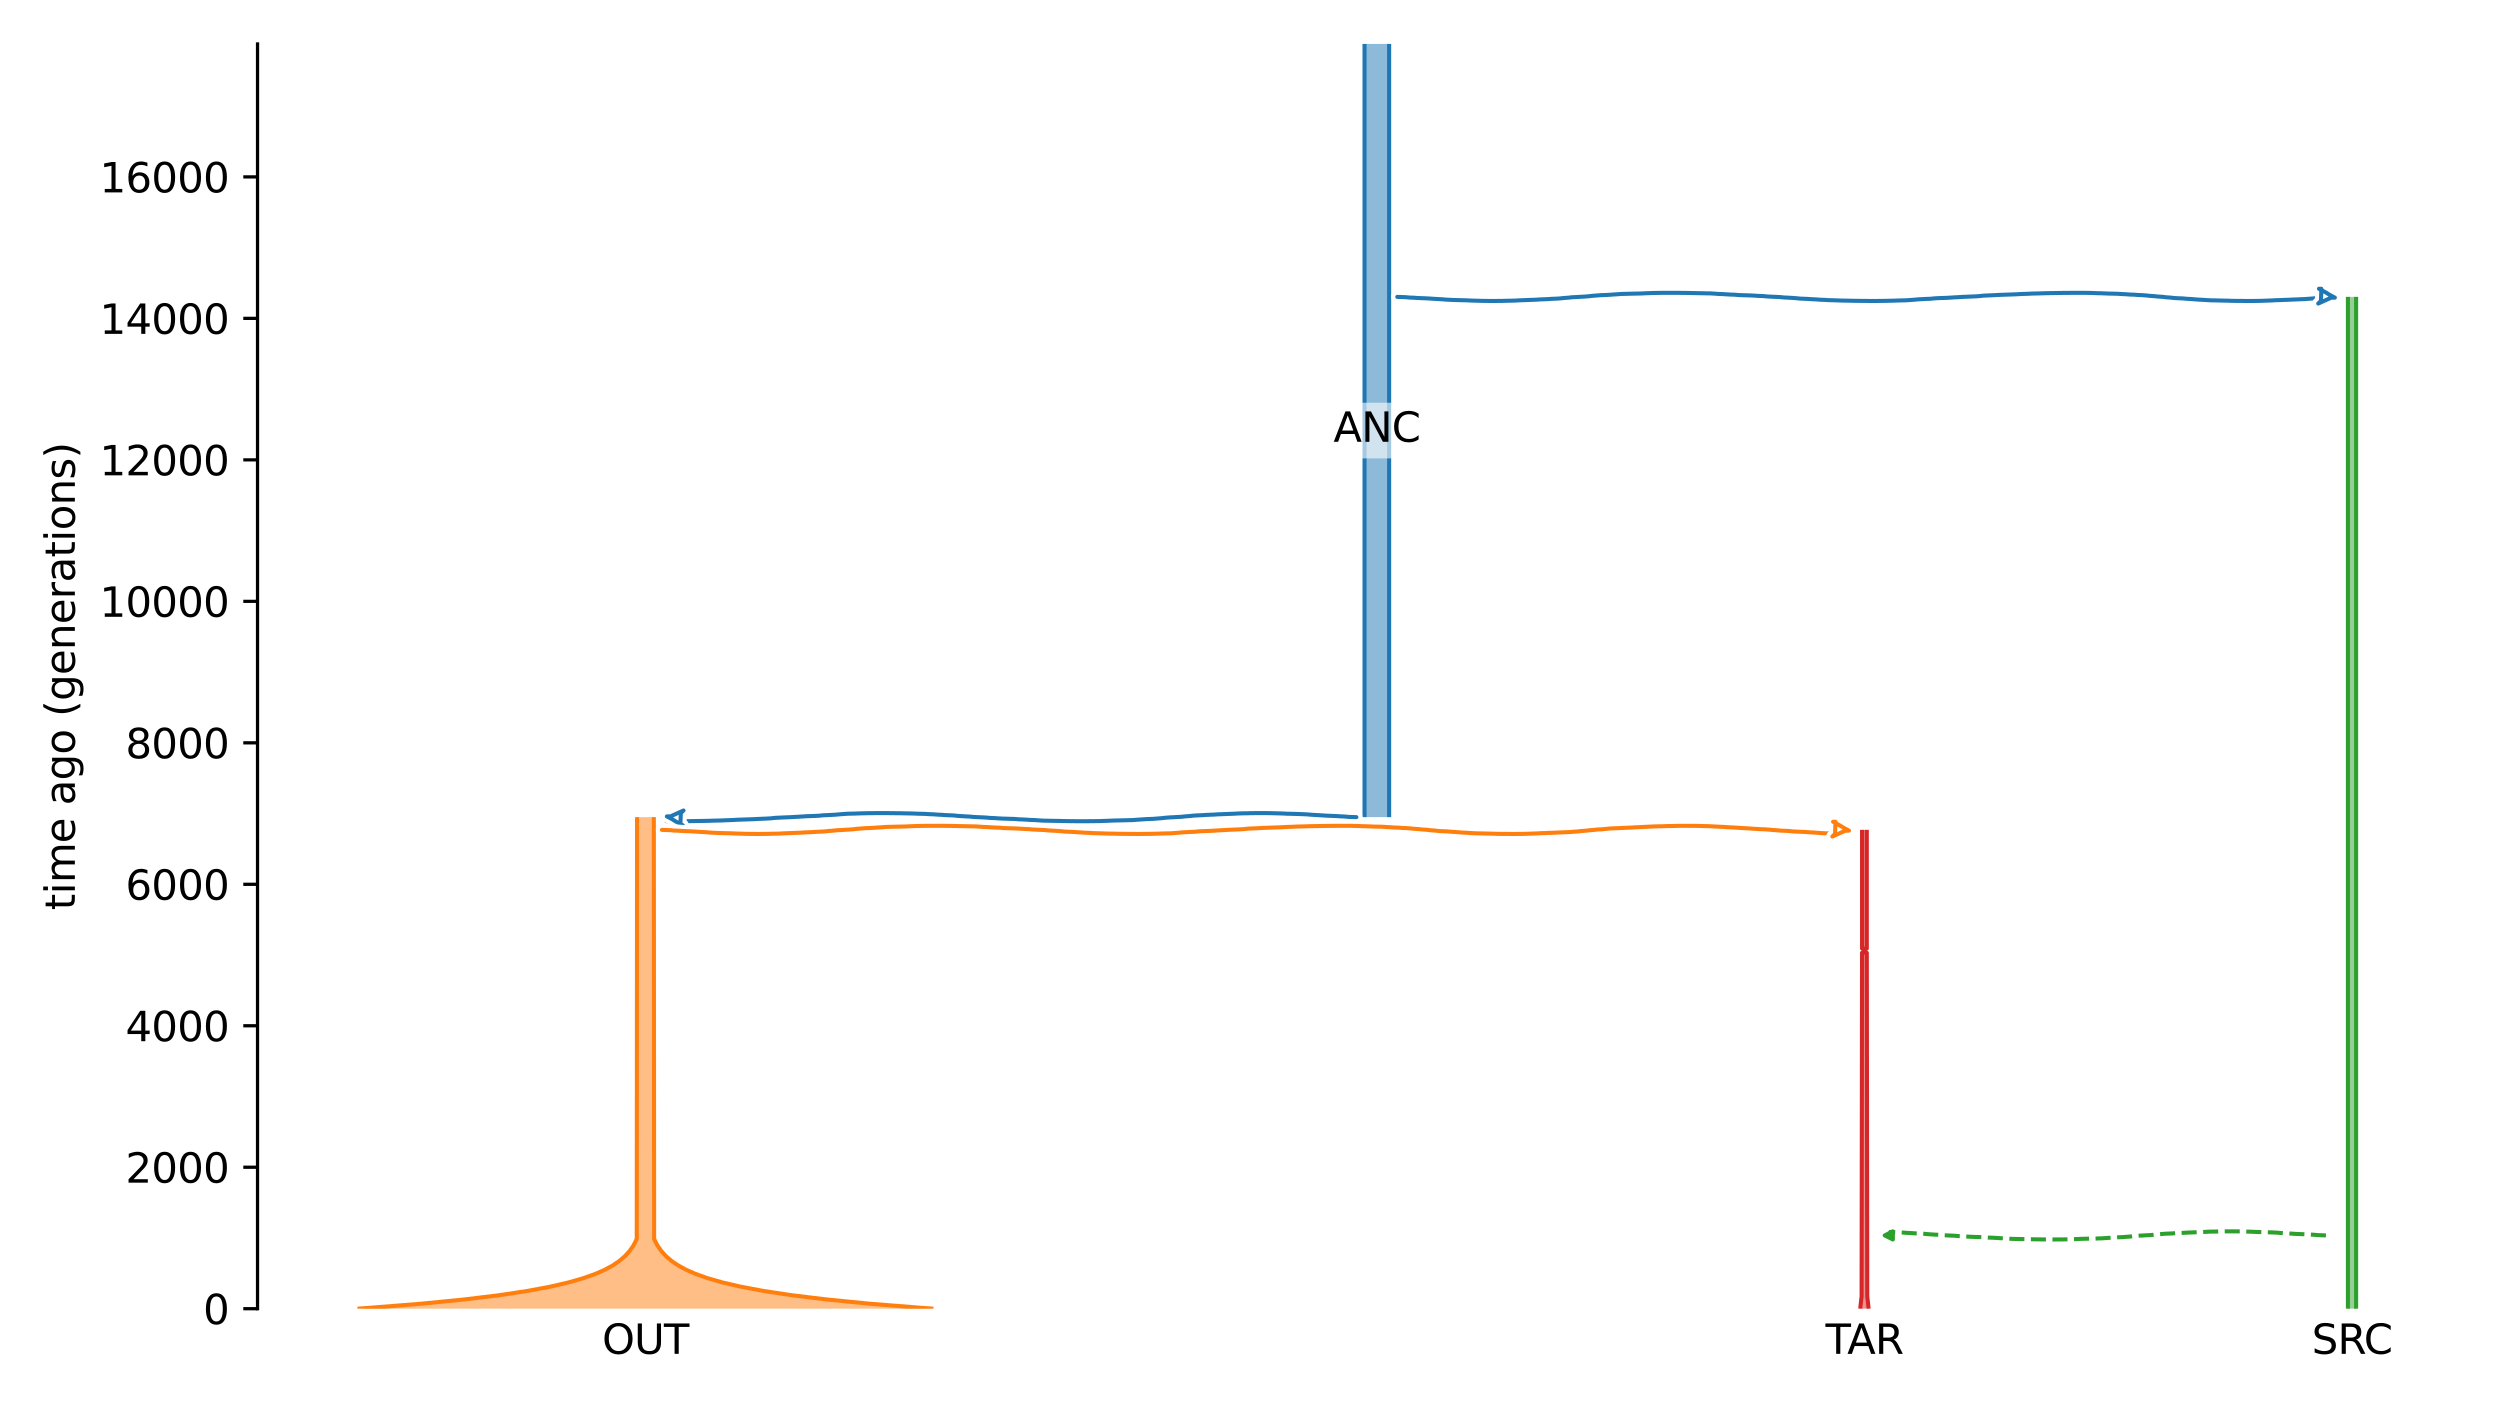 <?xml version="1.0" encoding="utf-8" standalone="no"?>
<!DOCTYPE svg PUBLIC "-//W3C//DTD SVG 1.1//EN"
  "http://www.w3.org/Graphics/SVG/1.1/DTD/svg11.dtd">
<svg xmlns:xlink="http://www.w3.org/1999/xlink" width="614.4pt" height="345.6pt" viewBox="0 0 614.4 345.6" xmlns="http://www.w3.org/2000/svg" version="1.1">
 <defs>
  <style type="text/css">*{stroke-linejoin: round; stroke-linecap: butt}</style>
 </defs>
 <g id="figure_1">
  <g id="patch_1">
   <path d="M 0 345.6 
L 614.4 345.6 
L 614.4 0 
L 0 0 
z
" style="fill: #ffffff"/>
  </g>
  <g id="axes_1">
   <g id="patch_2">
    <path d="M 63.291 321.622 
L 603.6 321.622 
L 603.6 10.8 
L 63.291 10.8 
z
" style="fill: #ffffff"/>
   </g>
   <path d="M 571.619 303.612 
L 570.619 303.581 
L 569.619 303.544 
L 568.619 303.446 
L 567.619 303.414 
L 566.619 303.34 
L 565.619 303.301 
L 564.619 303.266 
L 563.619 303.208 
L 562.619 303.138 
L 561.619 303.086 
L 560.619 303.027 
L 559.619 302.939 
L 558.619 302.892 
L 557.619 302.85 
L 556.619 302.82 
L 555.619 302.794 
L 554.619 302.772 
L 553.619 302.718 
L 552.619 302.69 
L 551.619 302.66 
L 550.619 302.635 
L 549.619 302.624 
L 548.619 302.614 
L 547.619 302.614 
L 546.619 302.623 
L 545.619 302.635 
L 544.619 302.666 
L 543.619 302.677 
L 542.619 302.707 
L 541.619 302.767 
L 540.619 302.804 
L 539.619 302.843 
L 538.619 302.886 
L 537.619 302.919 
L 536.619 302.986 
L 535.619 303.025 
L 534.619 303.068 
L 533.619 303.138 
L 532.619 303.175 
L 531.619 303.233 
L 530.619 303.344 
L 529.619 303.415 
L 528.619 303.528 
L 527.619 303.574 
L 526.619 303.635 
L 525.619 303.683 
L 524.619 303.764 
L 523.619 303.883 
L 522.619 303.953 
L 521.619 304.036 
L 520.619 304.069 
L 519.619 304.121 
L 518.619 304.189 
L 517.619 304.255 
L 516.619 304.332 
L 515.619 304.359 
L 514.619 304.386 
L 513.619 304.408 
L 512.619 304.428 
L 511.619 304.454 
L 510.619 304.504 
L 509.619 304.539 
L 508.619 304.575 
L 507.619 304.59 
L 506.619 304.606 
L 505.619 304.61 
L 504.619 304.612 
L 503.619 304.612 
L 502.619 304.61 
L 501.619 304.596 
L 500.619 304.588 
L 499.619 304.566 
L 498.619 304.543 
L 497.619 304.526 
L 496.619 304.508 
L 495.619 304.487 
L 494.619 304.471 
L 493.619 304.408 
L 492.619 304.333 
L 491.619 304.3 
L 490.619 304.232 
L 489.619 304.178 
L 488.619 304.145 
L 487.619 304.055 
L 486.619 304.026 
L 485.619 303.995 
L 484.619 303.964 
L 483.619 303.909 
L 482.619 303.844 
L 481.619 303.806 
L 480.619 303.71 
L 479.619 303.661 
L 478.619 303.617 
L 477.619 303.577 
L 476.619 303.468 
L 475.619 303.427 
L 474.619 303.364 
L 473.619 303.294 
L 472.619 303.19 
L 471.619 303.153 
L 470.619 303.107 
L 469.619 303.039 
L 468.619 302.99 
L 467.619 302.912 
L 466.619 302.882 
L 465.619 302.812 
L 464.188 302.788 
" clip-path="url(#pf34a4639fb)" style="fill: none; stroke-dasharray: 3.7,1.6; stroke-dashoffset: 0; stroke: #2ca02c"/>
   <g id="patch_3">
    <path d="M 335.345 10.8 
L 335.345 200.822 
M 341.395 10.8 
L 341.395 200.822 
" clip-path="url(#pf34a4639fb)" style="fill: none; stroke: #ffffff; stroke-width: 3; stroke-linejoin: miter"/>
    <path d="M 335.345 10.8 
L 335.345 200.822 
M 341.395 10.8 
L 341.395 200.822 
" clip-path="url(#pf34a4639fb)" style="fill: none; stroke: #1f77b4; stroke-linejoin: miter"/>
    <g id="PolyCollection_1">
     <path d="M 341.395 10.8 
L 335.345 10.8 
L 335.345 200.822 
L 341.395 200.822 
L 341.395 200.822 
L 341.395 10.8 
z
" clip-path="url(#pf34a4639fb)" style="fill: #1f77b4; fill-opacity: 0.5"/>
    </g>
    <g id="patch_4">
     <path d="M 156.563 200.822 
L 156.488 304.517 
L 155.679 306.088 
L 154.704 307.484 
L 153.591 308.706 
L 152.161 309.928 
L 150.616 310.975 
L 148.702 312.022 
L 146.33 313.069 
L 143.391 314.117 
L 139.75 315.164 
L 135.239 316.211 
L 129.649 317.258 
L 122.723 318.306 
L 114.141 319.353 
L 103.508 320.4 
L 90.334 321.447 
L 87.85 321.622 
M 160.685 200.822 
L 160.76 304.517 
L 161.569 306.088 
L 162.544 307.484 
L 163.657 308.706 
L 165.087 309.928 
L 166.632 310.975 
L 168.546 312.022 
L 170.918 313.069 
L 173.857 314.117 
L 177.498 315.164 
L 182.009 316.211 
L 187.599 317.258 
L 194.525 318.306 
L 203.107 319.353 
L 213.74 320.4 
L 226.914 321.447 
L 229.398 321.622 
L 229.398 321.622 
" clip-path="url(#pf34a4639fb)" style="fill: none; stroke: #ffffff; stroke-width: 3; stroke-linejoin: miter"/>
     <path d="M 156.563 200.822 
L 156.488 304.517 
L 155.679 306.088 
L 154.704 307.484 
L 153.591 308.706 
L 152.161 309.928 
L 150.616 310.975 
L 148.702 312.022 
L 146.33 313.069 
L 143.391 314.117 
L 139.75 315.164 
L 135.239 316.211 
L 129.649 317.258 
L 122.723 318.306 
L 114.141 319.353 
L 103.508 320.4 
L 90.334 321.447 
L 87.85 321.622 
M 160.685 200.822 
L 160.76 304.517 
L 161.569 306.088 
L 162.544 307.484 
L 163.657 308.706 
L 165.087 309.928 
L 166.632 310.975 
L 168.546 312.022 
L 170.918 313.069 
L 173.857 314.117 
L 177.498 315.164 
L 182.009 316.211 
L 187.599 317.258 
L 194.525 318.306 
L 203.107 319.353 
L 213.74 320.4 
L 226.914 321.447 
L 229.398 321.622 
L 229.398 321.622 
" clip-path="url(#pf34a4639fb)" style="fill: none; stroke: #ff7f0e; stroke-linejoin: miter"/>
     <g id="PolyCollection_2">
      <path d="M 160.685 200.822 
L 156.563 200.822 
L 156.563 304.342 
L 156.563 304.342 
L 156.488 304.517 
L 156.411 304.691 
L 156.33 304.866 
L 156.247 305.041 
L 156.16 305.215 
L 156.071 305.39 
L 155.978 305.564 
L 155.882 305.739 
L 155.782 305.913 
L 155.679 306.088 
L 155.572 306.262 
L 155.461 306.437 
L 155.346 306.611 
L 155.226 306.786 
L 155.103 306.961 
L 154.975 307.135 
L 154.842 307.31 
L 154.704 307.484 
L 154.562 307.659 
L 154.414 307.833 
L 154.261 308.008 
L 154.102 308.182 
L 153.938 308.357 
L 153.767 308.531 
L 153.591 308.706 
L 153.408 308.88 
L 153.218 309.055 
L 153.021 309.23 
L 152.818 309.404 
L 152.607 309.579 
L 152.388 309.753 
L 152.161 309.928 
L 151.926 310.102 
L 151.682 310.277 
L 151.43 310.451 
L 151.168 310.626 
L 150.897 310.8 
L 150.616 310.975 
L 150.325 311.149 
L 150.023 311.324 
L 149.71 311.499 
L 149.386 311.673 
L 149.05 311.848 
L 148.702 312.022 
L 148.341 312.197 
L 147.967 312.371 
L 147.579 312.546 
L 147.178 312.72 
L 146.761 312.895 
L 146.33 313.069 
L 145.883 313.244 
L 145.42 313.418 
L 144.939 313.593 
L 144.442 313.768 
L 143.926 313.942 
L 143.391 314.117 
L 142.837 314.291 
L 142.263 314.466 
L 141.668 314.64 
L 141.052 314.815 
L 140.413 314.989 
L 139.75 315.164 
L 139.064 315.338 
L 138.352 315.513 
L 137.615 315.688 
L 136.851 315.862 
L 136.059 316.037 
L 135.239 316.211 
L 134.388 316.386 
L 133.507 316.56 
L 132.593 316.735 
L 131.647 316.909 
L 130.666 317.084 
L 129.649 317.258 
L 128.595 317.433 
L 127.503 317.607 
L 126.371 317.782 
L 125.198 317.957 
L 123.983 318.131 
L 122.723 318.306 
L 121.417 318.48 
L 120.064 318.655 
L 118.662 318.829 
L 117.208 319.004 
L 115.702 319.178 
L 114.141 319.353 
L 112.523 319.527 
L 110.847 319.702 
L 109.109 319.876 
L 107.309 320.051 
L 105.442 320.226 
L 103.508 320.4 
L 101.504 320.575 
L 99.426 320.749 
L 97.274 320.924 
L 95.042 321.098 
L 92.73 321.273 
L 90.334 321.447 
L 87.85 321.622 
L 229.398 321.622 
L 229.398 321.622 
L 226.914 321.447 
L 224.518 321.273 
L 222.206 321.098 
L 219.975 320.924 
L 217.822 320.749 
L 215.744 320.575 
L 213.74 320.4 
L 211.806 320.226 
L 209.94 320.051 
L 208.139 319.876 
L 206.401 319.702 
L 204.725 319.527 
L 203.107 319.353 
L 201.546 319.178 
L 200.04 319.004 
L 198.586 318.829 
L 197.184 318.655 
L 195.831 318.48 
L 194.525 318.306 
L 193.266 318.131 
L 192.05 317.957 
L 190.877 317.782 
L 189.745 317.607 
L 188.653 317.433 
L 187.599 317.258 
L 186.583 317.084 
L 185.601 316.909 
L 184.655 316.735 
L 183.741 316.56 
L 182.86 316.386 
L 182.009 316.211 
L 181.189 316.037 
L 180.397 315.862 
L 179.633 315.688 
L 178.896 315.513 
L 178.184 315.338 
L 177.498 315.164 
L 176.836 314.989 
L 176.197 314.815 
L 175.58 314.64 
L 174.985 314.466 
L 174.411 314.291 
L 173.857 314.117 
L 173.322 313.942 
L 172.806 313.768 
L 172.309 313.593 
L 171.829 313.418 
L 171.365 313.244 
L 170.918 313.069 
L 170.487 312.895 
L 170.07 312.72 
L 169.669 312.546 
L 169.281 312.371 
L 168.907 312.197 
L 168.546 312.022 
L 168.198 311.848 
L 167.862 311.673 
L 167.538 311.499 
L 167.225 311.324 
L 166.923 311.149 
L 166.632 310.975 
L 166.351 310.8 
L 166.08 310.626 
L 165.818 310.451 
L 165.566 310.277 
L 165.322 310.102 
L 165.087 309.928 
L 164.86 309.753 
L 164.642 309.579 
L 164.43 309.404 
L 164.227 309.23 
L 164.03 309.055 
L 163.84 308.88 
L 163.657 308.706 
L 163.481 308.531 
L 163.31 308.357 
L 163.146 308.182 
L 162.987 308.008 
L 162.834 307.833 
L 162.686 307.659 
L 162.544 307.484 
L 162.406 307.31 
L 162.273 307.135 
L 162.145 306.961 
L 162.022 306.786 
L 161.903 306.611 
L 161.788 306.437 
L 161.677 306.262 
L 161.569 306.088 
L 161.466 305.913 
L 161.366 305.739 
L 161.27 305.564 
L 161.177 305.39 
L 161.088 305.215 
L 161.001 305.041 
L 160.918 304.866 
L 160.837 304.691 
L 160.76 304.517 
L 160.685 304.342 
L 160.685 304.342 
L 160.685 200.822 
z
" clip-path="url(#pf34a4639fb)" style="fill: #ff7f0e; fill-opacity: 0.5"/>
     </g>
     <g id="patch_5">
      <path d="M 577.022 72.964 
L 577.022 321.622 
M 579.04 72.964 
L 579.04 321.622 
" clip-path="url(#pf34a4639fb)" style="fill: none; stroke: #ffffff; stroke-width: 3; stroke-linejoin: miter"/>
      <path d="M 577.022 72.964 
L 577.022 321.622 
M 579.04 72.964 
L 579.04 321.622 
" clip-path="url(#pf34a4639fb)" style="fill: none; stroke: #2ca02c; stroke-linejoin: miter"/>
      <g id="PolyCollection_3">
       <path d="M 579.04 72.964 
L 577.022 72.964 
L 577.022 321.622 
L 579.04 321.622 
L 579.04 321.622 
L 579.04 72.964 
z
" clip-path="url(#pf34a4639fb)" style="fill: #2ca02c; fill-opacity: 0.5"/>
      </g>
      <g id="patch_6">
       <path d="M 457.617 203.951 
L 457.617 233.121 
L 458.045 233.121 
L 458.045 234.147 
L 457.617 234.147 
L 457.506 318.593 
L 457.166 321.622 
M 458.785 203.951 
L 458.785 233.121 
L 458.356 233.121 
L 458.356 234.147 
L 458.785 234.147 
L 458.896 318.593 
L 459.236 321.622 
L 459.236 321.622 
" clip-path="url(#pf34a4639fb)" style="fill: none; stroke: #ffffff; stroke-width: 3; stroke-linejoin: miter"/>
       <path d="M 457.617 203.951 
L 457.617 233.121 
L 458.045 233.121 
L 458.045 234.147 
L 457.617 234.147 
L 457.506 318.593 
L 457.166 321.622 
M 458.785 203.951 
L 458.785 233.121 
L 458.356 233.121 
L 458.356 234.147 
L 458.785 234.147 
L 458.896 318.593 
L 459.236 321.622 
L 459.236 321.622 
" clip-path="url(#pf34a4639fb)" style="fill: none; stroke: #d62728; stroke-linejoin: miter"/>
       <g id="PolyCollection_4">
        <path d="M 458.785 203.951 
L 457.617 203.951 
L 457.617 233.121 
L 458.045 233.121 
L 458.045 234.147 
L 457.617 234.147 
L 457.617 317.276 
L 457.617 317.276 
L 457.613 317.32 
L 457.61 317.364 
L 457.606 317.408 
L 457.603 317.452 
L 457.599 317.495 
L 457.596 317.539 
L 457.592 317.583 
L 457.589 317.627 
L 457.585 317.671 
L 457.582 317.715 
L 457.578 317.759 
L 457.575 317.803 
L 457.571 317.847 
L 457.567 317.891 
L 457.564 317.934 
L 457.56 317.978 
L 457.556 318.022 
L 457.553 318.066 
L 457.549 318.11 
L 457.545 318.154 
L 457.541 318.198 
L 457.537 318.242 
L 457.534 318.286 
L 457.53 318.329 
L 457.526 318.373 
L 457.522 318.417 
L 457.518 318.461 
L 457.514 318.505 
L 457.51 318.549 
L 457.506 318.593 
L 457.502 318.637 
L 457.498 318.681 
L 457.494 318.725 
L 457.49 318.768 
L 457.486 318.812 
L 457.482 318.856 
L 457.477 318.9 
L 457.473 318.944 
L 457.469 318.988 
L 457.465 319.032 
L 457.46 319.076 
L 457.456 319.12 
L 457.452 319.164 
L 457.448 319.207 
L 457.443 319.251 
L 457.439 319.295 
L 457.434 319.339 
L 457.43 319.383 
L 457.425 319.427 
L 457.421 319.471 
L 457.416 319.515 
L 457.412 319.559 
L 457.407 319.603 
L 457.403 319.646 
L 457.398 319.69 
L 457.393 319.734 
L 457.389 319.778 
L 457.384 319.822 
L 457.379 319.866 
L 457.375 319.91 
L 457.37 319.954 
L 457.365 319.998 
L 457.36 320.042 
L 457.355 320.085 
L 457.35 320.129 
L 457.345 320.173 
L 457.34 320.217 
L 457.335 320.261 
L 457.33 320.305 
L 457.325 320.349 
L 457.32 320.393 
L 457.315 320.437 
L 457.31 320.481 
L 457.305 320.524 
L 457.3 320.568 
L 457.295 320.612 
L 457.289 320.656 
L 457.284 320.7 
L 457.279 320.744 
L 457.273 320.788 
L 457.268 320.832 
L 457.263 320.876 
L 457.257 320.92 
L 457.252 320.963 
L 457.246 321.007 
L 457.241 321.051 
L 457.235 321.095 
L 457.229 321.139 
L 457.224 321.183 
L 457.218 321.227 
L 457.212 321.271 
L 457.207 321.315 
L 457.201 321.358 
L 457.195 321.402 
L 457.189 321.446 
L 457.184 321.49 
L 457.178 321.534 
L 457.172 321.578 
L 457.166 321.622 
L 459.236 321.622 
L 459.236 321.622 
L 459.23 321.578 
L 459.224 321.534 
L 459.218 321.49 
L 459.212 321.446 
L 459.206 321.402 
L 459.201 321.358 
L 459.195 321.315 
L 459.189 321.271 
L 459.183 321.227 
L 459.178 321.183 
L 459.172 321.139 
L 459.167 321.095 
L 459.161 321.051 
L 459.155 321.007 
L 459.15 320.963 
L 459.144 320.92 
L 459.139 320.876 
L 459.134 320.832 
L 459.128 320.788 
L 459.123 320.744 
L 459.118 320.7 
L 459.112 320.656 
L 459.107 320.612 
L 459.102 320.568 
L 459.097 320.524 
L 459.091 320.481 
L 459.086 320.437 
L 459.081 320.393 
L 459.076 320.349 
L 459.071 320.305 
L 459.066 320.261 
L 459.061 320.217 
L 459.056 320.173 
L 459.051 320.129 
L 459.046 320.085 
L 459.041 320.042 
L 459.037 319.998 
L 459.032 319.954 
L 459.027 319.91 
L 459.022 319.866 
L 459.018 319.822 
L 459.013 319.778 
L 459.008 319.734 
L 459.004 319.69 
L 458.999 319.646 
L 458.994 319.603 
L 458.99 319.559 
L 458.985 319.515 
L 458.981 319.471 
L 458.976 319.427 
L 458.972 319.383 
L 458.967 319.339 
L 458.963 319.295 
L 458.958 319.251 
L 458.954 319.207 
L 458.95 319.164 
L 458.945 319.12 
L 458.941 319.076 
L 458.937 319.032 
L 458.933 318.988 
L 458.928 318.944 
L 458.924 318.9 
L 458.92 318.856 
L 458.916 318.812 
L 458.912 318.768 
L 458.908 318.725 
L 458.904 318.681 
L 458.9 318.637 
L 458.896 318.593 
L 458.892 318.549 
L 458.888 318.505 
L 458.884 318.461 
L 458.88 318.417 
L 458.876 318.373 
L 458.872 318.329 
L 458.868 318.286 
L 458.864 318.242 
L 458.86 318.198 
L 458.857 318.154 
L 458.853 318.11 
L 458.849 318.066 
L 458.845 318.022 
L 458.842 317.978 
L 458.838 317.934 
L 458.834 317.891 
L 458.831 317.847 
L 458.827 317.803 
L 458.823 317.759 
L 458.82 317.715 
L 458.816 317.671 
L 458.813 317.627 
L 458.809 317.583 
L 458.806 317.539 
L 458.802 317.495 
L 458.799 317.452 
L 458.795 317.408 
L 458.792 317.364 
L 458.788 317.32 
L 458.785 317.276 
L 458.785 317.276 
L 458.785 234.147 
L 458.356 234.147 
L 458.356 233.121 
L 458.785 233.121 
L 458.785 203.951 
z
" clip-path="url(#pf34a4639fb)" style="fill: #d62728; fill-opacity: 0.5"/>
       </g>
       <g id="matplotlib.axis_1">
        <g id="xtick_1">
         <g id="line2d_1"/>
         <g id="text_1">
          <!-- OUT -->
          <g transform="translate(147.975 332.72) scale(0.1 -0.1)">
           <defs>
            <path id="DejaVuSans-4f" d="M 2522 4238 
Q 1834 4238 1429 3725 
Q 1025 3213 1025 2328 
Q 1025 1447 1429 934 
Q 1834 422 2522 422 
Q 3209 422 3611 934 
Q 4013 1447 4013 2328 
Q 4013 3213 3611 3725 
Q 3209 4238 2522 4238 
z
M 2522 4750 
Q 3503 4750 4090 4092 
Q 4678 3434 4678 2328 
Q 4678 1225 4090 567 
Q 3503 -91 2522 -91 
Q 1538 -91 948 565 
Q 359 1222 359 2328 
Q 359 3434 948 4092 
Q 1538 4750 2522 4750 
z
" transform="scale(0.016)"/>
            <path id="DejaVuSans-55" d="M 556 4666 
L 1191 4666 
L 1191 1831 
Q 1191 1081 1462 751 
Q 1734 422 2344 422 
Q 2950 422 3222 751 
Q 3494 1081 3494 1831 
L 3494 4666 
L 4128 4666 
L 4128 1753 
Q 4128 841 3676 375 
Q 3225 -91 2344 -91 
Q 1459 -91 1007 375 
Q 556 841 556 1753 
L 556 4666 
z
" transform="scale(0.016)"/>
            <path id="DejaVuSans-54" d="M -19 4666 
L 3928 4666 
L 3928 4134 
L 2272 4134 
L 2272 0 
L 1638 0 
L 1638 4134 
L -19 4134 
L -19 4666 
z
" transform="scale(0.016)"/>
           </defs>
           <use xlink:href="#DejaVuSans-4f"/>
           <use xlink:href="#DejaVuSans-55" x="78.711"/>
           <use xlink:href="#DejaVuSans-54" x="151.904"/>
          </g>
         </g>
        </g>
        <g id="xtick_2">
         <g id="line2d_2"/>
         <g id="text_2">
          <!-- SRC -->
          <g transform="translate(568.142 332.72) scale(0.1 -0.1)">
           <defs>
            <path id="DejaVuSans-53" d="M 3425 4513 
L 3425 3897 
Q 3066 4069 2747 4153 
Q 2428 4238 2131 4238 
Q 1616 4238 1336 4038 
Q 1056 3838 1056 3469 
Q 1056 3159 1242 3001 
Q 1428 2844 1947 2747 
L 2328 2669 
Q 3034 2534 3370 2195 
Q 3706 1856 3706 1288 
Q 3706 609 3251 259 
Q 2797 -91 1919 -91 
Q 1588 -91 1214 -16 
Q 841 59 441 206 
L 441 856 
Q 825 641 1194 531 
Q 1563 422 1919 422 
Q 2459 422 2753 634 
Q 3047 847 3047 1241 
Q 3047 1584 2836 1778 
Q 2625 1972 2144 2069 
L 1759 2144 
Q 1053 2284 737 2584 
Q 422 2884 422 3419 
Q 422 4038 858 4394 
Q 1294 4750 2059 4750 
Q 2388 4750 2728 4690 
Q 3069 4631 3425 4513 
z
" transform="scale(0.016)"/>
            <path id="DejaVuSans-52" d="M 2841 2188 
Q 3044 2119 3236 1894 
Q 3428 1669 3622 1275 
L 4263 0 
L 3584 0 
L 2988 1197 
Q 2756 1666 2539 1819 
Q 2322 1972 1947 1972 
L 1259 1972 
L 1259 0 
L 628 0 
L 628 4666 
L 2053 4666 
Q 2853 4666 3247 4331 
Q 3641 3997 3641 3322 
Q 3641 2881 3436 2590 
Q 3231 2300 2841 2188 
z
M 1259 4147 
L 1259 2491 
L 2053 2491 
Q 2509 2491 2742 2702 
Q 2975 2913 2975 3322 
Q 2975 3731 2742 3939 
Q 2509 4147 2053 4147 
L 1259 4147 
z
" transform="scale(0.016)"/>
            <path id="DejaVuSans-43" d="M 4122 4306 
L 4122 3641 
Q 3803 3938 3442 4084 
Q 3081 4231 2675 4231 
Q 1875 4231 1450 3742 
Q 1025 3253 1025 2328 
Q 1025 1406 1450 917 
Q 1875 428 2675 428 
Q 3081 428 3442 575 
Q 3803 722 4122 1019 
L 4122 359 
Q 3791 134 3420 21 
Q 3050 -91 2638 -91 
Q 1578 -91 968 557 
Q 359 1206 359 2328 
Q 359 3453 968 4101 
Q 1578 4750 2638 4750 
Q 3056 4750 3426 4639 
Q 3797 4528 4122 4306 
z
" transform="scale(0.016)"/>
           </defs>
           <use xlink:href="#DejaVuSans-53"/>
           <use xlink:href="#DejaVuSans-52" x="63.477"/>
           <use xlink:href="#DejaVuSans-43" x="127.959"/>
          </g>
         </g>
        </g>
        <g id="xtick_3">
         <g id="line2d_3"/>
         <g id="text_3">
          <!-- TAR -->
          <g transform="translate(448.64 332.72) scale(0.1 -0.1)">
           <defs>
            <path id="DejaVuSans-41" d="M 2188 4044 
L 1331 1722 
L 3047 1722 
L 2188 4044 
z
M 1831 4666 
L 2547 4666 
L 4325 0 
L 3669 0 
L 3244 1197 
L 1141 1197 
L 716 0 
L 50 0 
L 1831 4666 
z
" transform="scale(0.016)"/>
           </defs>
           <use xlink:href="#DejaVuSans-54"/>
           <use xlink:href="#DejaVuSans-41" x="53.334"/>
           <use xlink:href="#DejaVuSans-52" x="121.742"/>
          </g>
         </g>
        </g>
       </g>
       <g id="matplotlib.axis_2">
        <g id="ytick_1">
         <g id="line2d_4">
          <defs>
           <path id="m890676bd27" d="M 0 0 
L -3.5 0 
" style="stroke: #000000; stroke-width: 0.8"/>
          </defs>
          <g>
           <use xlink:href="#m890676bd27" x="63.291" y="321.622" style="stroke: #000000; stroke-width: 0.8"/>
          </g>
         </g>
         <g id="text_4">
          <!-- 0 -->
          <g transform="translate(49.928 325.421) scale(0.1 -0.1)">
           <defs>
            <path id="DejaVuSans-30" d="M 2034 4250 
Q 1547 4250 1301 3770 
Q 1056 3291 1056 2328 
Q 1056 1369 1301 889 
Q 1547 409 2034 409 
Q 2525 409 2770 889 
Q 3016 1369 3016 2328 
Q 3016 3291 2770 3770 
Q 2525 4250 2034 4250 
z
M 2034 4750 
Q 2819 4750 3233 4129 
Q 3647 3509 3647 2328 
Q 3647 1150 3233 529 
Q 2819 -91 2034 -91 
Q 1250 -91 836 529 
Q 422 1150 422 2328 
Q 422 3509 836 4129 
Q 1250 4750 2034 4750 
z
" transform="scale(0.016)"/>
           </defs>
           <use xlink:href="#DejaVuSans-30"/>
          </g>
         </g>
        </g>
        <g id="ytick_2">
         <g id="line2d_5">
          <g>
           <use xlink:href="#m890676bd27" x="63.291" y="286.854" style="stroke: #000000; stroke-width: 0.8"/>
          </g>
         </g>
         <g id="text_5">
          <!-- 2000 -->
          <g transform="translate(30.841 290.654) scale(0.1 -0.1)">
           <defs>
            <path id="DejaVuSans-32" d="M 1228 531 
L 3431 531 
L 3431 0 
L 469 0 
L 469 531 
Q 828 903 1448 1529 
Q 2069 2156 2228 2338 
Q 2531 2678 2651 2914 
Q 2772 3150 2772 3378 
Q 2772 3750 2511 3984 
Q 2250 4219 1831 4219 
Q 1534 4219 1204 4116 
Q 875 4013 500 3803 
L 500 4441 
Q 881 4594 1212 4672 
Q 1544 4750 1819 4750 
Q 2544 4750 2975 4387 
Q 3406 4025 3406 3419 
Q 3406 3131 3298 2873 
Q 3191 2616 2906 2266 
Q 2828 2175 2409 1742 
Q 1991 1309 1228 531 
z
" transform="scale(0.016)"/>
           </defs>
           <use xlink:href="#DejaVuSans-32"/>
           <use xlink:href="#DejaVuSans-30" x="63.623"/>
           <use xlink:href="#DejaVuSans-30" x="127.246"/>
           <use xlink:href="#DejaVuSans-30" x="190.869"/>
          </g>
         </g>
        </g>
        <g id="ytick_3">
         <g id="line2d_6">
          <g>
           <use xlink:href="#m890676bd27" x="63.291" y="252.087" style="stroke: #000000; stroke-width: 0.8"/>
          </g>
         </g>
         <g id="text_6">
          <!-- 4000 -->
          <g transform="translate(30.841 255.886) scale(0.1 -0.1)">
           <defs>
            <path id="DejaVuSans-34" d="M 2419 4116 
L 825 1625 
L 2419 1625 
L 2419 4116 
z
M 2253 4666 
L 3047 4666 
L 3047 1625 
L 3713 1625 
L 3713 1100 
L 3047 1100 
L 3047 0 
L 2419 0 
L 2419 1100 
L 313 1100 
L 313 1709 
L 2253 4666 
z
" transform="scale(0.016)"/>
           </defs>
           <use xlink:href="#DejaVuSans-34"/>
           <use xlink:href="#DejaVuSans-30" x="63.623"/>
           <use xlink:href="#DejaVuSans-30" x="127.246"/>
           <use xlink:href="#DejaVuSans-30" x="190.869"/>
          </g>
         </g>
        </g>
        <g id="ytick_4">
         <g id="line2d_7">
          <g>
           <use xlink:href="#m890676bd27" x="63.291" y="217.319" style="stroke: #000000; stroke-width: 0.8"/>
          </g>
         </g>
         <g id="text_7">
          <!-- 6000 -->
          <g transform="translate(30.841 221.118) scale(0.1 -0.1)">
           <defs>
            <path id="DejaVuSans-36" d="M 2113 2584 
Q 1688 2584 1439 2293 
Q 1191 2003 1191 1497 
Q 1191 994 1439 701 
Q 1688 409 2113 409 
Q 2538 409 2786 701 
Q 3034 994 3034 1497 
Q 3034 2003 2786 2293 
Q 2538 2584 2113 2584 
z
M 3366 4563 
L 3366 3988 
Q 3128 4100 2886 4159 
Q 2644 4219 2406 4219 
Q 1781 4219 1451 3797 
Q 1122 3375 1075 2522 
Q 1259 2794 1537 2939 
Q 1816 3084 2150 3084 
Q 2853 3084 3261 2657 
Q 3669 2231 3669 1497 
Q 3669 778 3244 343 
Q 2819 -91 2113 -91 
Q 1303 -91 875 529 
Q 447 1150 447 2328 
Q 447 3434 972 4092 
Q 1497 4750 2381 4750 
Q 2619 4750 2861 4703 
Q 3103 4656 3366 4563 
z
" transform="scale(0.016)"/>
           </defs>
           <use xlink:href="#DejaVuSans-36"/>
           <use xlink:href="#DejaVuSans-30" x="63.623"/>
           <use xlink:href="#DejaVuSans-30" x="127.246"/>
           <use xlink:href="#DejaVuSans-30" x="190.869"/>
          </g>
         </g>
        </g>
        <g id="ytick_5">
         <g id="line2d_8">
          <g>
           <use xlink:href="#m890676bd27" x="63.291" y="182.552" style="stroke: #000000; stroke-width: 0.8"/>
          </g>
         </g>
         <g id="text_8">
          <!-- 8000 -->
          <g transform="translate(30.841 186.351) scale(0.1 -0.1)">
           <defs>
            <path id="DejaVuSans-38" d="M 2034 2216 
Q 1584 2216 1326 1975 
Q 1069 1734 1069 1313 
Q 1069 891 1326 650 
Q 1584 409 2034 409 
Q 2484 409 2743 651 
Q 3003 894 3003 1313 
Q 3003 1734 2745 1975 
Q 2488 2216 2034 2216 
z
M 1403 2484 
Q 997 2584 770 2862 
Q 544 3141 544 3541 
Q 544 4100 942 4425 
Q 1341 4750 2034 4750 
Q 2731 4750 3128 4425 
Q 3525 4100 3525 3541 
Q 3525 3141 3298 2862 
Q 3072 2584 2669 2484 
Q 3125 2378 3379 2068 
Q 3634 1759 3634 1313 
Q 3634 634 3220 271 
Q 2806 -91 2034 -91 
Q 1263 -91 848 271 
Q 434 634 434 1313 
Q 434 1759 690 2068 
Q 947 2378 1403 2484 
z
M 1172 3481 
Q 1172 3119 1398 2916 
Q 1625 2713 2034 2713 
Q 2441 2713 2670 2916 
Q 2900 3119 2900 3481 
Q 2900 3844 2670 4047 
Q 2441 4250 2034 4250 
Q 1625 4250 1398 4047 
Q 1172 3844 1172 3481 
z
" transform="scale(0.016)"/>
           </defs>
           <use xlink:href="#DejaVuSans-38"/>
           <use xlink:href="#DejaVuSans-30" x="63.623"/>
           <use xlink:href="#DejaVuSans-30" x="127.246"/>
           <use xlink:href="#DejaVuSans-30" x="190.869"/>
          </g>
         </g>
        </g>
        <g id="ytick_6">
         <g id="line2d_9">
          <g>
           <use xlink:href="#m890676bd27" x="63.291" y="147.784" style="stroke: #000000; stroke-width: 0.8"/>
          </g>
         </g>
         <g id="text_9">
          <!-- 10000 -->
          <g transform="translate(24.478 151.583) scale(0.1 -0.1)">
           <defs>
            <path id="DejaVuSans-31" d="M 794 531 
L 1825 531 
L 1825 4091 
L 703 3866 
L 703 4441 
L 1819 4666 
L 2450 4666 
L 2450 531 
L 3481 531 
L 3481 0 
L 794 0 
L 794 531 
z
" transform="scale(0.016)"/>
           </defs>
           <use xlink:href="#DejaVuSans-31"/>
           <use xlink:href="#DejaVuSans-30" x="63.623"/>
           <use xlink:href="#DejaVuSans-30" x="127.246"/>
           <use xlink:href="#DejaVuSans-30" x="190.869"/>
           <use xlink:href="#DejaVuSans-30" x="254.492"/>
          </g>
         </g>
        </g>
        <g id="ytick_7">
         <g id="line2d_10">
          <g>
           <use xlink:href="#m890676bd27" x="63.291" y="113.017" style="stroke: #000000; stroke-width: 0.8"/>
          </g>
         </g>
         <g id="text_10">
          <!-- 12000 -->
          <g transform="translate(24.478 116.816) scale(0.1 -0.1)">
           <use xlink:href="#DejaVuSans-31"/>
           <use xlink:href="#DejaVuSans-32" x="63.623"/>
           <use xlink:href="#DejaVuSans-30" x="127.246"/>
           <use xlink:href="#DejaVuSans-30" x="190.869"/>
           <use xlink:href="#DejaVuSans-30" x="254.492"/>
          </g>
         </g>
        </g>
        <g id="ytick_8">
         <g id="line2d_11">
          <g>
           <use xlink:href="#m890676bd27" x="63.291" y="78.249" style="stroke: #000000; stroke-width: 0.8"/>
          </g>
         </g>
         <g id="text_11">
          <!-- 14000 -->
          <g transform="translate(24.478 82.048) scale(0.1 -0.1)">
           <use xlink:href="#DejaVuSans-31"/>
           <use xlink:href="#DejaVuSans-34" x="63.623"/>
           <use xlink:href="#DejaVuSans-30" x="127.246"/>
           <use xlink:href="#DejaVuSans-30" x="190.869"/>
           <use xlink:href="#DejaVuSans-30" x="254.492"/>
          </g>
         </g>
        </g>
        <g id="ytick_9">
         <g id="line2d_12">
          <g>
           <use xlink:href="#m890676bd27" x="63.291" y="43.481" style="stroke: #000000; stroke-width: 0.8"/>
          </g>
         </g>
         <g id="text_12">
          <!-- 16000 -->
          <g transform="translate(24.478 47.281) scale(0.1 -0.1)">
           <use xlink:href="#DejaVuSans-31"/>
           <use xlink:href="#DejaVuSans-36" x="63.623"/>
           <use xlink:href="#DejaVuSans-30" x="127.246"/>
           <use xlink:href="#DejaVuSans-30" x="190.869"/>
           <use xlink:href="#DejaVuSans-30" x="254.492"/>
          </g>
         </g>
        </g>
        <g id="text_13">
         <!-- time ago (generations) -->
         <g transform="translate(18.398 223.682) rotate(-90) scale(0.1 -0.1)">
          <defs>
           <path id="DejaVuSans-74" d="M 1172 4494 
L 1172 3500 
L 2356 3500 
L 2356 3053 
L 1172 3053 
L 1172 1153 
Q 1172 725 1289 603 
Q 1406 481 1766 481 
L 2356 481 
L 2356 0 
L 1766 0 
Q 1100 0 847 248 
Q 594 497 594 1153 
L 594 3053 
L 172 3053 
L 172 3500 
L 594 3500 
L 594 4494 
L 1172 4494 
z
" transform="scale(0.016)"/>
           <path id="DejaVuSans-69" d="M 603 3500 
L 1178 3500 
L 1178 0 
L 603 0 
L 603 3500 
z
M 603 4863 
L 1178 4863 
L 1178 4134 
L 603 4134 
L 603 4863 
z
" transform="scale(0.016)"/>
           <path id="DejaVuSans-6d" d="M 3328 2828 
Q 3544 3216 3844 3400 
Q 4144 3584 4550 3584 
Q 5097 3584 5394 3201 
Q 5691 2819 5691 2113 
L 5691 0 
L 5113 0 
L 5113 2094 
Q 5113 2597 4934 2840 
Q 4756 3084 4391 3084 
Q 3944 3084 3684 2787 
Q 3425 2491 3425 1978 
L 3425 0 
L 2847 0 
L 2847 2094 
Q 2847 2600 2669 2842 
Q 2491 3084 2119 3084 
Q 1678 3084 1418 2786 
Q 1159 2488 1159 1978 
L 1159 0 
L 581 0 
L 581 3500 
L 1159 3500 
L 1159 2956 
Q 1356 3278 1631 3431 
Q 1906 3584 2284 3584 
Q 2666 3584 2933 3390 
Q 3200 3197 3328 2828 
z
" transform="scale(0.016)"/>
           <path id="DejaVuSans-65" d="M 3597 1894 
L 3597 1613 
L 953 1613 
Q 991 1019 1311 708 
Q 1631 397 2203 397 
Q 2534 397 2845 478 
Q 3156 559 3463 722 
L 3463 178 
Q 3153 47 2828 -22 
Q 2503 -91 2169 -91 
Q 1331 -91 842 396 
Q 353 884 353 1716 
Q 353 2575 817 3079 
Q 1281 3584 2069 3584 
Q 2775 3584 3186 3129 
Q 3597 2675 3597 1894 
z
M 3022 2063 
Q 3016 2534 2758 2815 
Q 2500 3097 2075 3097 
Q 1594 3097 1305 2825 
Q 1016 2553 972 2059 
L 3022 2063 
z
" transform="scale(0.016)"/>
           <path id="DejaVuSans-20" transform="scale(0.016)"/>
           <path id="DejaVuSans-61" d="M 2194 1759 
Q 1497 1759 1228 1600 
Q 959 1441 959 1056 
Q 959 750 1161 570 
Q 1363 391 1709 391 
Q 2188 391 2477 730 
Q 2766 1069 2766 1631 
L 2766 1759 
L 2194 1759 
z
M 3341 1997 
L 3341 0 
L 2766 0 
L 2766 531 
Q 2569 213 2275 61 
Q 1981 -91 1556 -91 
Q 1019 -91 701 211 
Q 384 513 384 1019 
Q 384 1609 779 1909 
Q 1175 2209 1959 2209 
L 2766 2209 
L 2766 2266 
Q 2766 2663 2505 2880 
Q 2244 3097 1772 3097 
Q 1472 3097 1187 3025 
Q 903 2953 641 2809 
L 641 3341 
Q 956 3463 1253 3523 
Q 1550 3584 1831 3584 
Q 2591 3584 2966 3190 
Q 3341 2797 3341 1997 
z
" transform="scale(0.016)"/>
           <path id="DejaVuSans-67" d="M 2906 1791 
Q 2906 2416 2648 2759 
Q 2391 3103 1925 3103 
Q 1463 3103 1205 2759 
Q 947 2416 947 1791 
Q 947 1169 1205 825 
Q 1463 481 1925 481 
Q 2391 481 2648 825 
Q 2906 1169 2906 1791 
z
M 3481 434 
Q 3481 -459 3084 -895 
Q 2688 -1331 1869 -1331 
Q 1566 -1331 1297 -1286 
Q 1028 -1241 775 -1147 
L 775 -588 
Q 1028 -725 1275 -790 
Q 1522 -856 1778 -856 
Q 2344 -856 2625 -561 
Q 2906 -266 2906 331 
L 2906 616 
Q 2728 306 2450 153 
Q 2172 0 1784 0 
Q 1141 0 747 490 
Q 353 981 353 1791 
Q 353 2603 747 3093 
Q 1141 3584 1784 3584 
Q 2172 3584 2450 3431 
Q 2728 3278 2906 2969 
L 2906 3500 
L 3481 3500 
L 3481 434 
z
" transform="scale(0.016)"/>
           <path id="DejaVuSans-6f" d="M 1959 3097 
Q 1497 3097 1228 2736 
Q 959 2375 959 1747 
Q 959 1119 1226 758 
Q 1494 397 1959 397 
Q 2419 397 2687 759 
Q 2956 1122 2956 1747 
Q 2956 2369 2687 2733 
Q 2419 3097 1959 3097 
z
M 1959 3584 
Q 2709 3584 3137 3096 
Q 3566 2609 3566 1747 
Q 3566 888 3137 398 
Q 2709 -91 1959 -91 
Q 1206 -91 779 398 
Q 353 888 353 1747 
Q 353 2609 779 3096 
Q 1206 3584 1959 3584 
z
" transform="scale(0.016)"/>
           <path id="DejaVuSans-28" d="M 1984 4856 
Q 1566 4138 1362 3434 
Q 1159 2731 1159 2009 
Q 1159 1288 1364 580 
Q 1569 -128 1984 -844 
L 1484 -844 
Q 1016 -109 783 600 
Q 550 1309 550 2009 
Q 550 2706 781 3412 
Q 1013 4119 1484 4856 
L 1984 4856 
z
" transform="scale(0.016)"/>
           <path id="DejaVuSans-6e" d="M 3513 2113 
L 3513 0 
L 2938 0 
L 2938 2094 
Q 2938 2591 2744 2837 
Q 2550 3084 2163 3084 
Q 1697 3084 1428 2787 
Q 1159 2491 1159 1978 
L 1159 0 
L 581 0 
L 581 3500 
L 1159 3500 
L 1159 2956 
Q 1366 3272 1645 3428 
Q 1925 3584 2291 3584 
Q 2894 3584 3203 3211 
Q 3513 2838 3513 2113 
z
" transform="scale(0.016)"/>
           <path id="DejaVuSans-72" d="M 2631 2963 
Q 2534 3019 2420 3045 
Q 2306 3072 2169 3072 
Q 1681 3072 1420 2755 
Q 1159 2438 1159 1844 
L 1159 0 
L 581 0 
L 581 3500 
L 1159 3500 
L 1159 2956 
Q 1341 3275 1631 3429 
Q 1922 3584 2338 3584 
Q 2397 3584 2469 3576 
Q 2541 3569 2628 3553 
L 2631 2963 
z
" transform="scale(0.016)"/>
           <path id="DejaVuSans-73" d="M 2834 3397 
L 2834 2853 
Q 2591 2978 2328 3040 
Q 2066 3103 1784 3103 
Q 1356 3103 1142 2972 
Q 928 2841 928 2578 
Q 928 2378 1081 2264 
Q 1234 2150 1697 2047 
L 1894 2003 
Q 2506 1872 2764 1633 
Q 3022 1394 3022 966 
Q 3022 478 2636 193 
Q 2250 -91 1575 -91 
Q 1294 -91 989 -36 
Q 684 19 347 128 
L 347 722 
Q 666 556 975 473 
Q 1284 391 1588 391 
Q 1994 391 2212 530 
Q 2431 669 2431 922 
Q 2431 1156 2273 1281 
Q 2116 1406 1581 1522 
L 1381 1569 
Q 847 1681 609 1914 
Q 372 2147 372 2553 
Q 372 3047 722 3315 
Q 1072 3584 1716 3584 
Q 2034 3584 2315 3537 
Q 2597 3491 2834 3397 
z
" transform="scale(0.016)"/>
           <path id="DejaVuSans-29" d="M 513 4856 
L 1013 4856 
Q 1481 4119 1714 3412 
Q 1947 2706 1947 2009 
Q 1947 1309 1714 600 
Q 1481 -109 1013 -844 
L 513 -844 
Q 928 -128 1133 580 
Q 1338 1288 1338 2009 
Q 1338 2731 1133 3434 
Q 928 4138 513 4856 
z
" transform="scale(0.016)"/>
          </defs>
          <use xlink:href="#DejaVuSans-74"/>
          <use xlink:href="#DejaVuSans-69" x="39.209"/>
          <use xlink:href="#DejaVuSans-6d" x="66.992"/>
          <use xlink:href="#DejaVuSans-65" x="164.404"/>
          <use xlink:href="#DejaVuSans-20" x="225.928"/>
          <use xlink:href="#DejaVuSans-61" x="257.715"/>
          <use xlink:href="#DejaVuSans-67" x="318.994"/>
          <use xlink:href="#DejaVuSans-6f" x="382.471"/>
          <use xlink:href="#DejaVuSans-20" x="443.652"/>
          <use xlink:href="#DejaVuSans-28" x="475.439"/>
          <use xlink:href="#DejaVuSans-67" x="514.453"/>
          <use xlink:href="#DejaVuSans-65" x="577.93"/>
          <use xlink:href="#DejaVuSans-6e" x="639.453"/>
          <use xlink:href="#DejaVuSans-65" x="702.832"/>
          <use xlink:href="#DejaVuSans-72" x="764.355"/>
          <use xlink:href="#DejaVuSans-61" x="805.469"/>
          <use xlink:href="#DejaVuSans-74" x="866.748"/>
          <use xlink:href="#DejaVuSans-69" x="905.957"/>
          <use xlink:href="#DejaVuSans-6f" x="933.74"/>
          <use xlink:href="#DejaVuSans-6e" x="994.922"/>
          <use xlink:href="#DejaVuSans-73" x="1058.301"/>
          <use xlink:href="#DejaVuSans-29" x="1110.4"/>
         </g>
        </g>
       </g>
       <g id="patch_7">
        <path d="M 333.344 200.822 
L 332.344 200.791 
L 331.344 200.754 
L 330.344 200.656 
L 329.344 200.623 
L 328.344 200.55 
L 327.344 200.511 
L 326.344 200.476 
L 325.344 200.418 
L 324.344 200.348 
L 323.344 200.296 
L 322.344 200.237 
L 321.344 200.148 
L 320.344 200.102 
L 319.344 200.06 
L 318.344 200.029 
L 317.344 200.003 
L 316.344 199.982 
L 315.344 199.928 
L 314.344 199.9 
L 313.344 199.87 
L 312.344 199.845 
L 311.344 199.834 
L 310.344 199.823 
L 309.344 199.824 
L 308.344 199.833 
L 307.344 199.845 
L 306.344 199.876 
L 305.344 199.887 
L 304.344 199.917 
L 303.344 199.977 
L 302.344 200.014 
L 301.344 200.053 
L 300.344 200.096 
L 299.344 200.128 
L 298.344 200.196 
L 297.344 200.235 
L 296.344 200.278 
L 295.344 200.348 
L 294.344 200.385 
L 293.344 200.443 
L 292.344 200.554 
L 291.344 200.625 
L 290.344 200.738 
L 289.344 200.783 
L 288.344 200.845 
L 287.344 200.893 
L 286.344 200.974 
L 285.344 201.092 
L 284.344 201.163 
L 283.344 201.246 
L 282.344 201.279 
L 281.344 201.33 
L 280.344 201.399 
L 279.344 201.465 
L 278.344 201.542 
L 277.344 201.569 
L 276.344 201.596 
L 275.344 201.618 
L 274.344 201.638 
L 273.344 201.664 
L 272.344 201.714 
L 271.344 201.749 
L 270.344 201.785 
L 269.344 201.8 
L 268.344 201.816 
L 267.344 201.819 
L 266.344 201.822 
L 265.344 201.821 
L 264.344 201.819 
L 263.344 201.806 
L 262.344 201.798 
L 261.344 201.776 
L 260.344 201.753 
L 259.344 201.736 
L 258.344 201.718 
L 257.344 201.697 
L 256.344 201.68 
L 255.344 201.618 
L 254.344 201.542 
L 253.344 201.51 
L 252.344 201.442 
L 251.344 201.388 
L 250.344 201.354 
L 249.344 201.264 
L 248.344 201.236 
L 247.344 201.204 
L 246.344 201.173 
L 245.344 201.118 
L 244.344 201.054 
L 243.344 201.016 
L 242.344 200.92 
L 241.344 200.871 
L 240.344 200.826 
L 239.344 200.786 
L 238.344 200.678 
L 237.344 200.636 
L 236.344 200.574 
L 235.344 200.504 
L 234.344 200.4 
L 233.344 200.363 
L 232.344 200.317 
L 231.344 200.248 
L 230.344 200.2 
L 229.344 200.122 
L 228.344 200.091 
L 227.344 200.022 
L 226.344 199.998 
L 225.344 199.969 
L 224.344 199.928 
L 223.344 199.906 
L 222.344 199.892 
L 221.344 199.865 
L 220.344 199.856 
L 219.344 199.844 
L 218.344 199.833 
L 217.344 199.827 
L 216.344 199.822 
L 215.344 199.828 
L 214.344 199.841 
L 213.344 199.848 
L 212.344 199.873 
L 211.344 199.897 
L 210.344 199.933 
L 209.344 199.959 
L 208.344 199.981 
L 207.344 200.05 
L 206.344 200.125 
L 205.344 200.219 
L 204.344 200.27 
L 203.344 200.324 
L 202.344 200.359 
L 201.344 200.465 
L 200.344 200.517 
L 199.344 200.554 
L 198.344 200.585 
L 197.344 200.646 
L 196.344 200.714 
L 195.344 200.763 
L 194.344 200.828 
L 193.344 200.866 
L 192.344 200.908 
L 191.344 200.95 
L 190.344 201.009 
L 189.344 201.123 
L 188.344 201.175 
L 187.344 201.214 
L 186.344 201.261 
L 185.344 201.318 
L 184.344 201.351 
L 183.344 201.387 
L 182.344 201.419 
L 181.344 201.453 
L 180.344 201.512 
L 179.344 201.557 
L 178.344 201.587 
L 177.344 201.637 
L 176.344 201.662 
L 175.344 201.683 
L 174.344 201.718 
L 173.344 201.742 
L 172.344 201.757 
L 171.344 201.775 
L 170.344 201.791 
L 169.344 201.804 
L 168.344 201.81 
L 167.344 201.816 
L 166.344 201.822 
L 165.344 201.82 
L 163.802 201.817 
" clip-path="url(#pf34a4639fb)" style="fill: none; stroke: #ffffff; stroke-width: 3; stroke-linecap: round"/>
        <path d="M 333.344 200.822 
L 332.344 200.791 
L 331.344 200.754 
L 330.344 200.656 
L 329.344 200.623 
L 328.344 200.55 
L 327.344 200.511 
L 326.344 200.476 
L 325.344 200.418 
L 324.344 200.348 
L 323.344 200.296 
L 322.344 200.237 
L 321.344 200.148 
L 320.344 200.102 
L 319.344 200.06 
L 318.344 200.029 
L 317.344 200.003 
L 316.344 199.982 
L 315.344 199.928 
L 314.344 199.9 
L 313.344 199.87 
L 312.344 199.845 
L 311.344 199.834 
L 310.344 199.823 
L 309.344 199.824 
L 308.344 199.833 
L 307.344 199.845 
L 306.344 199.876 
L 305.344 199.887 
L 304.344 199.917 
L 303.344 199.977 
L 302.344 200.014 
L 301.344 200.053 
L 300.344 200.096 
L 299.344 200.128 
L 298.344 200.196 
L 297.344 200.235 
L 296.344 200.278 
L 295.344 200.348 
L 294.344 200.385 
L 293.344 200.443 
L 292.344 200.554 
L 291.344 200.625 
L 290.344 200.738 
L 289.344 200.783 
L 288.344 200.845 
L 287.344 200.893 
L 286.344 200.974 
L 285.344 201.092 
L 284.344 201.163 
L 283.344 201.246 
L 282.344 201.279 
L 281.344 201.33 
L 280.344 201.399 
L 279.344 201.465 
L 278.344 201.542 
L 277.344 201.569 
L 276.344 201.596 
L 275.344 201.618 
L 274.344 201.638 
L 273.344 201.664 
L 272.344 201.714 
L 271.344 201.749 
L 270.344 201.785 
L 269.344 201.8 
L 268.344 201.816 
L 267.344 201.819 
L 266.344 201.822 
L 265.344 201.821 
L 264.344 201.819 
L 263.344 201.806 
L 262.344 201.798 
L 261.344 201.776 
L 260.344 201.753 
L 259.344 201.736 
L 258.344 201.718 
L 257.344 201.697 
L 256.344 201.68 
L 255.344 201.618 
L 254.344 201.542 
L 253.344 201.51 
L 252.344 201.442 
L 251.344 201.388 
L 250.344 201.354 
L 249.344 201.264 
L 248.344 201.236 
L 247.344 201.204 
L 246.344 201.173 
L 245.344 201.118 
L 244.344 201.054 
L 243.344 201.016 
L 242.344 200.92 
L 241.344 200.871 
L 240.344 200.826 
L 239.344 200.786 
L 238.344 200.678 
L 237.344 200.636 
L 236.344 200.574 
L 235.344 200.504 
L 234.344 200.4 
L 233.344 200.363 
L 232.344 200.317 
L 231.344 200.248 
L 230.344 200.2 
L 229.344 200.122 
L 228.344 200.091 
L 227.344 200.022 
L 226.344 199.998 
L 225.344 199.969 
L 224.344 199.928 
L 223.344 199.906 
L 222.344 199.892 
L 221.344 199.865 
L 220.344 199.856 
L 219.344 199.844 
L 218.344 199.833 
L 217.344 199.827 
L 216.344 199.822 
L 215.344 199.828 
L 214.344 199.841 
L 213.344 199.848 
L 212.344 199.873 
L 211.344 199.897 
L 210.344 199.933 
L 209.344 199.959 
L 208.344 199.981 
L 207.344 200.05 
L 206.344 200.125 
L 205.344 200.219 
L 204.344 200.27 
L 203.344 200.324 
L 202.344 200.359 
L 201.344 200.465 
L 200.344 200.517 
L 199.344 200.554 
L 198.344 200.585 
L 197.344 200.646 
L 196.344 200.714 
L 195.344 200.763 
L 194.344 200.828 
L 193.344 200.866 
L 192.344 200.908 
L 191.344 200.95 
L 190.344 201.009 
L 189.344 201.123 
L 188.344 201.175 
L 187.344 201.214 
L 186.344 201.261 
L 185.344 201.318 
L 184.344 201.351 
L 183.344 201.387 
L 182.344 201.419 
L 181.344 201.453 
L 180.344 201.512 
L 179.344 201.557 
L 178.344 201.587 
L 177.344 201.637 
L 176.344 201.662 
L 175.344 201.683 
L 174.344 201.718 
L 173.344 201.742 
L 172.344 201.757 
L 171.344 201.775 
L 170.344 201.791 
L 169.344 201.804 
L 168.344 201.81 
L 167.344 201.816 
L 166.344 201.822 
L 165.344 201.82 
L 163.802 201.817 
" clip-path="url(#pf34a4639fb)" style="fill: none; stroke: #1f77b4; stroke-linecap: round"/>
        <path d="M 167.802 202.822 
L 166.922 202.347 
L 166.044 201.866 
L 165.193 201.332 
L 163.891 200.644 
L 164.819 200.618 
L 165.73 200.206 
L 166.641 199.79 
L 167.983 199.183 
L 167.328 199.822 
L 167.276 200.822 
L 167.217 202.822 
z
" clip-path="url(#pf34a4639fb)" style="fill: #ffffff; stroke: #ffffff; stroke-width: 3; stroke-linecap: round"/>
        <path d="M 167.802 202.822 
L 166.922 202.347 
L 166.044 201.866 
L 165.193 201.332 
L 163.891 200.644 
L 164.819 200.618 
L 165.73 200.206 
L 166.641 199.79 
L 167.983 199.183 
L 167.328 199.822 
L 167.276 200.822 
L 167.217 202.822 
z
" clip-path="url(#pf34a4639fb)" style="fill: #ffffff; stroke: #1f77b4; stroke-linecap: round"/>
        <g id="patch_8">
         <path d="M 343.398 72.964 
L 344.398 72.996 
L 345.398 73.033 
L 346.398 73.13 
L 347.398 73.163 
L 348.398 73.237 
L 349.398 73.275 
L 350.398 73.311 
L 351.398 73.368 
L 352.398 73.439 
L 353.398 73.491 
L 354.398 73.55 
L 355.398 73.638 
L 356.398 73.684 
L 357.398 73.727 
L 358.398 73.757 
L 359.398 73.783 
L 360.398 73.804 
L 361.398 73.859 
L 362.398 73.887 
L 363.398 73.916 
L 364.398 73.942 
L 365.398 73.953 
L 366.398 73.963 
L 367.398 73.963 
L 368.398 73.953 
L 369.398 73.942 
L 370.398 73.911 
L 371.398 73.899 
L 372.398 73.869 
L 373.398 73.81 
L 374.398 73.772 
L 375.398 73.733 
L 376.398 73.691 
L 377.398 73.658 
L 378.398 73.591 
L 379.398 73.551 
L 380.398 73.509 
L 381.398 73.438 
L 382.398 73.402 
L 383.398 73.343 
L 384.398 73.232 
L 385.398 73.162 
L 386.398 73.049 
L 387.398 73.003 
L 388.398 72.942 
L 389.398 72.893 
L 390.398 72.813 
L 391.398 72.694 
L 392.398 72.624 
L 393.398 72.541 
L 394.398 72.507 
L 395.398 72.456 
L 396.398 72.388 
L 397.398 72.322 
L 398.398 72.245 
L 399.398 72.217 
L 400.398 72.191 
L 401.398 72.168 
L 402.398 72.149 
L 403.398 72.122 
L 404.398 72.072 
L 405.398 72.037 
L 406.398 72.002 
L 407.398 71.986 
L 408.398 71.97 
L 409.398 71.967 
L 410.398 71.965 
L 411.398 71.965 
L 412.398 71.967 
L 413.398 71.98 
L 414.398 71.989 
L 415.398 72.01 
L 416.398 72.033 
L 417.398 72.05 
L 418.398 72.069 
L 419.398 72.089 
L 420.398 72.106 
L 421.398 72.169 
L 422.398 72.244 
L 423.398 72.277 
L 424.398 72.344 
L 425.398 72.398 
L 426.398 72.432 
L 427.398 72.522 
L 428.398 72.551 
L 429.398 72.582 
L 430.398 72.613 
L 431.398 72.668 
L 432.398 72.733 
L 433.398 72.771 
L 434.398 72.867 
L 435.398 72.916 
L 436.398 72.96 
L 437.398 73 
L 438.398 73.108 
L 439.398 73.15 
L 440.398 73.212 
L 441.398 73.282 
L 442.398 73.387 
L 443.398 73.424 
L 444.398 73.47 
L 445.398 73.538 
L 446.398 73.587 
L 447.398 73.664 
L 448.398 73.695 
L 449.398 73.764 
L 450.398 73.788 
L 451.398 73.817 
L 452.398 73.859 
L 453.398 73.88 
L 454.398 73.894 
L 455.398 73.921 
L 456.398 73.93 
L 457.398 73.943 
L 458.398 73.954 
L 459.398 73.96 
L 460.398 73.964 
L 461.398 73.959 
L 462.398 73.945 
L 463.398 73.938 
L 464.398 73.913 
L 465.398 73.89 
L 466.398 73.853 
L 467.398 73.827 
L 468.398 73.805 
L 469.398 73.736 
L 470.398 73.662 
L 471.398 73.568 
L 472.398 73.517 
L 473.398 73.463 
L 474.398 73.428 
L 475.398 73.322 
L 476.398 73.269 
L 477.398 73.232 
L 478.398 73.201 
L 479.398 73.14 
L 480.398 73.073 
L 481.398 73.024 
L 482.398 72.959 
L 483.398 72.92 
L 484.398 72.878 
L 485.398 72.836 
L 486.398 72.777 
L 487.398 72.664 
L 488.398 72.612 
L 489.398 72.572 
L 490.398 72.525 
L 491.398 72.468 
L 492.398 72.436 
L 493.398 72.399 
L 494.398 72.367 
L 495.398 72.333 
L 496.398 72.275 
L 497.398 72.229 
L 498.398 72.2 
L 499.398 72.149 
L 500.398 72.124 
L 501.398 72.103 
L 502.398 72.068 
L 503.398 72.044 
L 504.398 72.03 
L 505.398 72.011 
L 506.398 71.995 
L 507.398 71.983 
L 508.398 71.977 
L 509.398 71.97 
L 510.398 71.965 
L 511.398 71.967 
L 512.398 71.969 
L 513.398 71.981 
L 514.398 72.009 
L 515.398 72.053 
L 516.398 72.073 
L 517.398 72.114 
L 518.398 72.154 
L 519.398 72.173 
L 520.398 72.196 
L 521.398 72.263 
L 522.398 72.312 
L 523.398 72.386 
L 524.398 72.417 
L 525.398 72.494 
L 526.398 72.532 
L 527.398 72.606 
L 528.398 72.71 
L 529.398 72.78 
L 530.398 72.885 
L 531.398 72.94 
L 532.398 73.064 
L 533.398 73.134 
L 534.398 73.25 
L 535.398 73.3 
L 536.398 73.336 
L 537.398 73.428 
L 538.398 73.481 
L 539.398 73.569 
L 540.398 73.638 
L 541.398 73.685 
L 542.398 73.757 
L 543.398 73.807 
L 544.398 73.824 
L 545.398 73.851 
L 546.398 73.871 
L 547.398 73.89 
L 548.398 73.928 
L 549.398 73.945 
L 550.398 73.953 
L 551.398 73.958 
L 552.398 73.964 
L 553.398 73.962 
L 554.398 73.956 
L 555.398 73.94 
L 556.398 73.908 
L 557.398 73.87 
L 558.398 73.835 
L 559.398 73.772 
L 560.398 73.75 
L 561.398 73.7 
L 562.398 73.675 
L 563.398 73.619 
L 564.398 73.588 
L 565.398 73.538 
L 566.398 73.505 
L 567.398 73.425 
L 568.398 73.356 
L 569.398 73.24 
L 570.398 73.165 
L 571.398 73.049 
L 572.398 72.97 
L 573.905 72.861 
" clip-path="url(#pf34a4639fb)" style="fill: none; stroke: #ffffff; stroke-width: 3; stroke-linecap: round"/>
         <path d="M 343.398 72.964 
L 344.398 72.996 
L 345.398 73.033 
L 346.398 73.13 
L 347.398 73.163 
L 348.398 73.237 
L 349.398 73.275 
L 350.398 73.311 
L 351.398 73.368 
L 352.398 73.439 
L 353.398 73.491 
L 354.398 73.55 
L 355.398 73.638 
L 356.398 73.684 
L 357.398 73.727 
L 358.398 73.757 
L 359.398 73.783 
L 360.398 73.804 
L 361.398 73.859 
L 362.398 73.887 
L 363.398 73.916 
L 364.398 73.942 
L 365.398 73.953 
L 366.398 73.963 
L 367.398 73.963 
L 368.398 73.953 
L 369.398 73.942 
L 370.398 73.911 
L 371.398 73.899 
L 372.398 73.869 
L 373.398 73.81 
L 374.398 73.772 
L 375.398 73.733 
L 376.398 73.691 
L 377.398 73.658 
L 378.398 73.591 
L 379.398 73.551 
L 380.398 73.509 
L 381.398 73.438 
L 382.398 73.402 
L 383.398 73.343 
L 384.398 73.232 
L 385.398 73.162 
L 386.398 73.049 
L 387.398 73.003 
L 388.398 72.942 
L 389.398 72.893 
L 390.398 72.813 
L 391.398 72.694 
L 392.398 72.624 
L 393.398 72.541 
L 394.398 72.507 
L 395.398 72.456 
L 396.398 72.388 
L 397.398 72.322 
L 398.398 72.245 
L 399.398 72.217 
L 400.398 72.191 
L 401.398 72.168 
L 402.398 72.149 
L 403.398 72.122 
L 404.398 72.072 
L 405.398 72.037 
L 406.398 72.002 
L 407.398 71.986 
L 408.398 71.97 
L 409.398 71.967 
L 410.398 71.965 
L 411.398 71.965 
L 412.398 71.967 
L 413.398 71.98 
L 414.398 71.989 
L 415.398 72.01 
L 416.398 72.033 
L 417.398 72.05 
L 418.398 72.069 
L 419.398 72.089 
L 420.398 72.106 
L 421.398 72.169 
L 422.398 72.244 
L 423.398 72.277 
L 424.398 72.344 
L 425.398 72.398 
L 426.398 72.432 
L 427.398 72.522 
L 428.398 72.551 
L 429.398 72.582 
L 430.398 72.613 
L 431.398 72.668 
L 432.398 72.733 
L 433.398 72.771 
L 434.398 72.867 
L 435.398 72.916 
L 436.398 72.96 
L 437.398 73 
L 438.398 73.108 
L 439.398 73.15 
L 440.398 73.212 
L 441.398 73.282 
L 442.398 73.387 
L 443.398 73.424 
L 444.398 73.47 
L 445.398 73.538 
L 446.398 73.587 
L 447.398 73.664 
L 448.398 73.695 
L 449.398 73.764 
L 450.398 73.788 
L 451.398 73.817 
L 452.398 73.859 
L 453.398 73.88 
L 454.398 73.894 
L 455.398 73.921 
L 456.398 73.93 
L 457.398 73.943 
L 458.398 73.954 
L 459.398 73.96 
L 460.398 73.964 
L 461.398 73.959 
L 462.398 73.945 
L 463.398 73.938 
L 464.398 73.913 
L 465.398 73.89 
L 466.398 73.853 
L 467.398 73.827 
L 468.398 73.805 
L 469.398 73.736 
L 470.398 73.662 
L 471.398 73.568 
L 472.398 73.517 
L 473.398 73.463 
L 474.398 73.428 
L 475.398 73.322 
L 476.398 73.269 
L 477.398 73.232 
L 478.398 73.201 
L 479.398 73.14 
L 480.398 73.073 
L 481.398 73.024 
L 482.398 72.959 
L 483.398 72.92 
L 484.398 72.878 
L 485.398 72.836 
L 486.398 72.777 
L 487.398 72.664 
L 488.398 72.612 
L 489.398 72.572 
L 490.398 72.525 
L 491.398 72.468 
L 492.398 72.436 
L 493.398 72.399 
L 494.398 72.367 
L 495.398 72.333 
L 496.398 72.275 
L 497.398 72.229 
L 498.398 72.2 
L 499.398 72.149 
L 500.398 72.124 
L 501.398 72.103 
L 502.398 72.068 
L 503.398 72.044 
L 504.398 72.03 
L 505.398 72.011 
L 506.398 71.995 
L 507.398 71.983 
L 508.398 71.977 
L 509.398 71.97 
L 510.398 71.965 
L 511.398 71.967 
L 512.398 71.969 
L 513.398 71.981 
L 514.398 72.009 
L 515.398 72.053 
L 516.398 72.073 
L 517.398 72.114 
L 518.398 72.154 
L 519.398 72.173 
L 520.398 72.196 
L 521.398 72.263 
L 522.398 72.312 
L 523.398 72.386 
L 524.398 72.417 
L 525.398 72.494 
L 526.398 72.532 
L 527.398 72.606 
L 528.398 72.71 
L 529.398 72.78 
L 530.398 72.885 
L 531.398 72.94 
L 532.398 73.064 
L 533.398 73.134 
L 534.398 73.25 
L 535.398 73.3 
L 536.398 73.336 
L 537.398 73.428 
L 538.398 73.481 
L 539.398 73.569 
L 540.398 73.638 
L 541.398 73.685 
L 542.398 73.757 
L 543.398 73.807 
L 544.398 73.824 
L 545.398 73.851 
L 546.398 73.871 
L 547.398 73.89 
L 548.398 73.928 
L 549.398 73.945 
L 550.398 73.953 
L 551.398 73.958 
L 552.398 73.964 
L 553.398 73.962 
L 554.398 73.956 
L 555.398 73.94 
L 556.398 73.908 
L 557.398 73.87 
L 558.398 73.835 
L 559.398 73.772 
L 560.398 73.75 
L 561.398 73.7 
L 562.398 73.675 
L 563.398 73.619 
L 564.398 73.588 
L 565.398 73.538 
L 566.398 73.505 
L 567.398 73.425 
L 568.398 73.356 
L 569.398 73.24 
L 570.398 73.165 
L 571.398 73.049 
L 572.398 72.97 
L 573.905 72.861 
" clip-path="url(#pf34a4639fb)" style="fill: none; stroke: #1f77b4; stroke-linecap: round"/>
         <path d="M 569.905 70.964 
L 570.785 71.44 
L 571.663 71.92 
L 572.514 72.455 
L 573.816 73.142 
L 572.888 73.168 
L 571.977 73.581 
L 571.066 73.996 
L 569.724 74.603 
L 570.379 73.964 
L 570.431 72.964 
L 570.49 70.964 
z
" clip-path="url(#pf34a4639fb)" style="fill: #ffffff; stroke: #ffffff; stroke-width: 3; stroke-linecap: round"/>
         <path d="M 569.905 70.964 
L 570.785 71.44 
L 571.663 71.92 
L 572.514 72.455 
L 573.816 73.142 
L 572.888 73.168 
L 571.977 73.581 
L 571.066 73.996 
L 569.724 74.603 
L 570.379 73.964 
L 570.431 72.964 
L 570.49 70.964 
z
" clip-path="url(#pf34a4639fb)" style="fill: #ffffff; stroke: #1f77b4; stroke-linecap: round"/>
         <g id="patch_9">
          <path d="M 162.683 203.951 
L 163.683 203.983 
L 164.683 204.019 
L 165.683 204.117 
L 166.683 204.15 
L 167.683 204.223 
L 168.683 204.262 
L 169.683 204.297 
L 170.683 204.355 
L 171.683 204.425 
L 172.683 204.477 
L 173.683 204.536 
L 174.683 204.625 
L 175.683 204.671 
L 176.683 204.713 
L 177.683 204.744 
L 178.683 204.77 
L 179.683 204.791 
L 180.683 204.845 
L 181.683 204.873 
L 182.683 204.903 
L 183.683 204.928 
L 184.683 204.94 
L 185.683 204.95 
L 186.683 204.95 
L 187.683 204.94 
L 188.683 204.928 
L 189.683 204.897 
L 190.683 204.886 
L 191.683 204.856 
L 192.683 204.796 
L 193.683 204.759 
L 194.683 204.72 
L 195.683 204.678 
L 196.683 204.645 
L 197.683 204.577 
L 198.683 204.538 
L 199.683 204.496 
L 200.683 204.425 
L 201.683 204.389 
L 202.683 204.33 
L 203.683 204.219 
L 204.683 204.149 
L 205.683 204.036 
L 206.683 203.99 
L 207.683 203.929 
L 208.683 203.88 
L 209.683 203.799 
L 210.683 203.681 
L 211.683 203.611 
L 212.683 203.527 
L 213.683 203.494 
L 214.683 203.443 
L 215.683 203.374 
L 216.683 203.308 
L 217.683 203.231 
L 218.683 203.204 
L 219.683 203.178 
L 220.683 203.155 
L 221.683 203.135 
L 222.683 203.109 
L 223.683 203.059 
L 224.683 203.024 
L 225.683 202.988 
L 226.683 202.973 
L 227.683 202.957 
L 228.683 202.954 
L 229.683 202.951 
L 230.683 202.952 
L 231.683 202.954 
L 232.683 202.967 
L 233.683 202.975 
L 234.683 202.997 
L 235.683 203.02 
L 236.683 203.037 
L 237.683 203.056 
L 238.683 203.076 
L 239.683 203.093 
L 240.683 203.155 
L 241.683 203.231 
L 242.683 203.263 
L 243.683 203.331 
L 244.683 203.385 
L 245.683 203.419 
L 246.683 203.509 
L 247.683 203.537 
L 248.683 203.569 
L 249.683 203.6 
L 250.683 203.655 
L 251.683 203.719 
L 252.683 203.757 
L 253.683 203.853 
L 254.683 203.903 
L 255.683 203.947 
L 256.683 203.987 
L 257.683 204.095 
L 258.683 204.137 
L 259.683 204.199 
L 260.683 204.269 
L 261.683 204.373 
L 262.683 204.41 
L 263.683 204.456 
L 264.683 204.525 
L 265.683 204.574 
L 266.683 204.651 
L 267.683 204.682 
L 268.683 204.751 
L 269.683 204.775 
L 270.683 204.804 
L 271.683 204.846 
L 272.683 204.867 
L 273.683 204.881 
L 274.683 204.908 
L 275.683 204.917 
L 276.683 204.93 
L 277.683 204.941 
L 278.683 204.946 
L 279.683 204.951 
L 280.683 204.946 
L 281.683 204.932 
L 282.683 204.925 
L 283.683 204.9 
L 284.683 204.876 
L 285.683 204.84 
L 286.683 204.814 
L 287.683 204.792 
L 288.683 204.723 
L 289.683 204.649 
L 290.683 204.555 
L 291.683 204.504 
L 292.683 204.45 
L 293.683 204.414 
L 294.683 204.308 
L 295.683 204.256 
L 296.683 204.219 
L 297.683 204.188 
L 298.683 204.127 
L 299.683 204.06 
L 300.683 204.011 
L 301.683 203.945 
L 302.683 203.907 
L 303.683 203.865 
L 304.683 203.823 
L 305.683 203.764 
L 306.683 203.651 
L 307.683 203.598 
L 308.683 203.559 
L 309.683 203.512 
L 310.683 203.455 
L 311.683 203.422 
L 312.683 203.386 
L 313.683 203.354 
L 314.683 203.32 
L 315.683 203.261 
L 316.683 203.216 
L 317.683 203.187 
L 318.683 203.136 
L 319.683 203.111 
L 320.683 203.09 
L 321.683 203.055 
L 322.683 203.031 
L 323.683 203.017 
L 324.683 202.998 
L 325.683 202.982 
L 326.683 202.969 
L 327.683 202.964 
L 328.683 202.957 
L 329.683 202.952 
L 330.683 202.953 
L 331.683 202.956 
L 332.683 202.967 
L 333.683 202.995 
L 334.683 203.039 
L 335.683 203.06 
L 336.683 203.101 
L 337.683 203.141 
L 338.683 203.16 
L 339.683 203.183 
L 340.683 203.249 
L 341.683 203.299 
L 342.683 203.373 
L 343.683 203.404 
L 344.683 203.481 
L 345.683 203.519 
L 346.683 203.593 
L 347.683 203.697 
L 348.683 203.767 
L 349.683 203.872 
L 350.683 203.927 
L 351.683 204.051 
L 352.683 204.121 
L 353.683 204.237 
L 354.683 204.287 
L 355.683 204.323 
L 356.683 204.414 
L 357.683 204.468 
L 358.683 204.556 
L 359.683 204.625 
L 360.683 204.672 
L 361.683 204.744 
L 362.683 204.794 
L 363.683 204.811 
L 364.683 204.838 
L 365.683 204.858 
L 366.683 204.877 
L 367.683 204.915 
L 368.683 204.932 
L 369.683 204.94 
L 370.683 204.944 
L 371.683 204.951 
L 372.683 204.948 
L 373.683 204.943 
L 374.683 204.926 
L 375.683 204.895 
L 376.683 204.857 
L 377.683 204.822 
L 378.683 204.759 
L 379.683 204.737 
L 380.683 204.687 
L 381.683 204.662 
L 382.683 204.606 
L 383.683 204.575 
L 384.683 204.525 
L 385.683 204.492 
L 386.683 204.412 
L 387.683 204.343 
L 388.683 204.227 
L 389.683 204.152 
L 390.683 204.036 
L 391.683 203.957 
L 392.683 203.848 
L 393.683 203.809 
L 394.683 203.706 
L 395.683 203.606 
L 396.683 203.561 
L 397.683 203.526 
L 398.683 203.474 
L 399.683 203.435 
L 400.683 203.399 
L 401.683 203.332 
L 402.683 203.292 
L 403.683 203.242 
L 404.683 203.193 
L 405.683 203.142 
L 406.683 203.097 
L 407.683 203.075 
L 408.683 203.06 
L 409.683 203.017 
L 410.683 203.002 
L 411.683 202.98 
L 412.683 202.959 
L 413.683 202.954 
L 414.683 202.951 
L 415.683 202.954 
L 416.683 202.966 
L 417.683 202.983 
L 418.683 203.014 
L 419.683 203.028 
L 420.683 203.081 
L 421.683 203.13 
L 422.683 203.185 
L 423.683 203.229 
L 424.683 203.299 
L 425.683 203.35 
L 426.683 203.404 
L 427.683 203.473 
L 428.683 203.53 
L 429.683 203.581 
L 430.683 203.658 
L 431.683 203.716 
L 432.683 203.777 
L 433.683 203.814 
L 434.683 203.879 
L 435.683 203.984 
L 436.683 204.044 
L 437.683 204.141 
L 438.683 204.173 
L 439.683 204.224 
L 440.683 204.34 
L 441.683 204.376 
L 442.683 204.432 
L 443.683 204.462 
L 444.683 204.551 
L 445.683 204.595 
L 446.683 204.676 
L 447.683 204.736 
L 448.683 204.799 
L 449.683 204.822 
L 450.683 204.839 
L 451.683 204.867 
L 452.683 204.898 
L 454.496 204.91 
" clip-path="url(#pf34a4639fb)" style="fill: none; stroke: #ffffff; stroke-width: 3; stroke-linecap: round"/>
          <path d="M 162.683 203.951 
L 163.683 203.983 
L 164.683 204.019 
L 165.683 204.117 
L 166.683 204.15 
L 167.683 204.223 
L 168.683 204.262 
L 169.683 204.297 
L 170.683 204.355 
L 171.683 204.425 
L 172.683 204.477 
L 173.683 204.536 
L 174.683 204.625 
L 175.683 204.671 
L 176.683 204.713 
L 177.683 204.744 
L 178.683 204.77 
L 179.683 204.791 
L 180.683 204.845 
L 181.683 204.873 
L 182.683 204.903 
L 183.683 204.928 
L 184.683 204.94 
L 185.683 204.95 
L 186.683 204.95 
L 187.683 204.94 
L 188.683 204.928 
L 189.683 204.897 
L 190.683 204.886 
L 191.683 204.856 
L 192.683 204.796 
L 193.683 204.759 
L 194.683 204.72 
L 195.683 204.678 
L 196.683 204.645 
L 197.683 204.577 
L 198.683 204.538 
L 199.683 204.496 
L 200.683 204.425 
L 201.683 204.389 
L 202.683 204.33 
L 203.683 204.219 
L 204.683 204.149 
L 205.683 204.036 
L 206.683 203.99 
L 207.683 203.929 
L 208.683 203.88 
L 209.683 203.799 
L 210.683 203.681 
L 211.683 203.611 
L 212.683 203.527 
L 213.683 203.494 
L 214.683 203.443 
L 215.683 203.374 
L 216.683 203.308 
L 217.683 203.231 
L 218.683 203.204 
L 219.683 203.178 
L 220.683 203.155 
L 221.683 203.135 
L 222.683 203.109 
L 223.683 203.059 
L 224.683 203.024 
L 225.683 202.988 
L 226.683 202.973 
L 227.683 202.957 
L 228.683 202.954 
L 229.683 202.951 
L 230.683 202.952 
L 231.683 202.954 
L 232.683 202.967 
L 233.683 202.975 
L 234.683 202.997 
L 235.683 203.02 
L 236.683 203.037 
L 237.683 203.056 
L 238.683 203.076 
L 239.683 203.093 
L 240.683 203.155 
L 241.683 203.231 
L 242.683 203.263 
L 243.683 203.331 
L 244.683 203.385 
L 245.683 203.419 
L 246.683 203.509 
L 247.683 203.537 
L 248.683 203.569 
L 249.683 203.6 
L 250.683 203.655 
L 251.683 203.719 
L 252.683 203.757 
L 253.683 203.853 
L 254.683 203.903 
L 255.683 203.947 
L 256.683 203.987 
L 257.683 204.095 
L 258.683 204.137 
L 259.683 204.199 
L 260.683 204.269 
L 261.683 204.373 
L 262.683 204.41 
L 263.683 204.456 
L 264.683 204.525 
L 265.683 204.574 
L 266.683 204.651 
L 267.683 204.682 
L 268.683 204.751 
L 269.683 204.775 
L 270.683 204.804 
L 271.683 204.846 
L 272.683 204.867 
L 273.683 204.881 
L 274.683 204.908 
L 275.683 204.917 
L 276.683 204.93 
L 277.683 204.941 
L 278.683 204.946 
L 279.683 204.951 
L 280.683 204.946 
L 281.683 204.932 
L 282.683 204.925 
L 283.683 204.9 
L 284.683 204.876 
L 285.683 204.84 
L 286.683 204.814 
L 287.683 204.792 
L 288.683 204.723 
L 289.683 204.649 
L 290.683 204.555 
L 291.683 204.504 
L 292.683 204.45 
L 293.683 204.414 
L 294.683 204.308 
L 295.683 204.256 
L 296.683 204.219 
L 297.683 204.188 
L 298.683 204.127 
L 299.683 204.06 
L 300.683 204.011 
L 301.683 203.945 
L 302.683 203.907 
L 303.683 203.865 
L 304.683 203.823 
L 305.683 203.764 
L 306.683 203.651 
L 307.683 203.598 
L 308.683 203.559 
L 309.683 203.512 
L 310.683 203.455 
L 311.683 203.422 
L 312.683 203.386 
L 313.683 203.354 
L 314.683 203.32 
L 315.683 203.261 
L 316.683 203.216 
L 317.683 203.187 
L 318.683 203.136 
L 319.683 203.111 
L 320.683 203.09 
L 321.683 203.055 
L 322.683 203.031 
L 323.683 203.017 
L 324.683 202.998 
L 325.683 202.982 
L 326.683 202.969 
L 327.683 202.964 
L 328.683 202.957 
L 329.683 202.952 
L 330.683 202.953 
L 331.683 202.956 
L 332.683 202.967 
L 333.683 202.995 
L 334.683 203.039 
L 335.683 203.06 
L 336.683 203.101 
L 337.683 203.141 
L 338.683 203.16 
L 339.683 203.183 
L 340.683 203.249 
L 341.683 203.299 
L 342.683 203.373 
L 343.683 203.404 
L 344.683 203.481 
L 345.683 203.519 
L 346.683 203.593 
L 347.683 203.697 
L 348.683 203.767 
L 349.683 203.872 
L 350.683 203.927 
L 351.683 204.051 
L 352.683 204.121 
L 353.683 204.237 
L 354.683 204.287 
L 355.683 204.323 
L 356.683 204.414 
L 357.683 204.468 
L 358.683 204.556 
L 359.683 204.625 
L 360.683 204.672 
L 361.683 204.744 
L 362.683 204.794 
L 363.683 204.811 
L 364.683 204.838 
L 365.683 204.858 
L 366.683 204.877 
L 367.683 204.915 
L 368.683 204.932 
L 369.683 204.94 
L 370.683 204.944 
L 371.683 204.951 
L 372.683 204.948 
L 373.683 204.943 
L 374.683 204.926 
L 375.683 204.895 
L 376.683 204.857 
L 377.683 204.822 
L 378.683 204.759 
L 379.683 204.737 
L 380.683 204.687 
L 381.683 204.662 
L 382.683 204.606 
L 383.683 204.575 
L 384.683 204.525 
L 385.683 204.492 
L 386.683 204.412 
L 387.683 204.343 
L 388.683 204.227 
L 389.683 204.152 
L 390.683 204.036 
L 391.683 203.957 
L 392.683 203.848 
L 393.683 203.809 
L 394.683 203.706 
L 395.683 203.606 
L 396.683 203.561 
L 397.683 203.526 
L 398.683 203.474 
L 399.683 203.435 
L 400.683 203.399 
L 401.683 203.332 
L 402.683 203.292 
L 403.683 203.242 
L 404.683 203.193 
L 405.683 203.142 
L 406.683 203.097 
L 407.683 203.075 
L 408.683 203.06 
L 409.683 203.017 
L 410.683 203.002 
L 411.683 202.98 
L 412.683 202.959 
L 413.683 202.954 
L 414.683 202.951 
L 415.683 202.954 
L 416.683 202.966 
L 417.683 202.983 
L 418.683 203.014 
L 419.683 203.028 
L 420.683 203.081 
L 421.683 203.13 
L 422.683 203.185 
L 423.683 203.229 
L 424.683 203.299 
L 425.683 203.35 
L 426.683 203.404 
L 427.683 203.473 
L 428.683 203.53 
L 429.683 203.581 
L 430.683 203.658 
L 431.683 203.716 
L 432.683 203.777 
L 433.683 203.814 
L 434.683 203.879 
L 435.683 203.984 
L 436.683 204.044 
L 437.683 204.141 
L 438.683 204.173 
L 439.683 204.224 
L 440.683 204.34 
L 441.683 204.376 
L 442.683 204.432 
L 443.683 204.462 
L 444.683 204.551 
L 445.683 204.595 
L 446.683 204.676 
L 447.683 204.736 
L 448.683 204.799 
L 449.683 204.822 
L 450.683 204.839 
L 451.683 204.867 
L 452.683 204.898 
L 454.496 204.91 
" clip-path="url(#pf34a4639fb)" style="fill: none; stroke: #ff7f0e; stroke-linecap: round"/>
          <path d="M 450.496 201.951 
L 451.376 202.426 
L 452.254 202.907 
L 453.105 203.441 
L 454.407 204.129 
L 453.48 204.155 
L 452.568 204.568 
L 451.658 204.983 
L 450.315 205.59 
L 450.97 204.951 
L 451.022 203.951 
L 451.081 201.951 
z
" clip-path="url(#pf34a4639fb)" style="fill: #ffffff; stroke: #ffffff; stroke-width: 3; stroke-linecap: round"/>
          <path d="M 450.496 201.951 
L 451.376 202.426 
L 452.254 202.907 
L 453.105 203.441 
L 454.407 204.129 
L 453.48 204.155 
L 452.568 204.568 
L 451.658 204.983 
L 450.315 205.59 
L 450.97 204.951 
L 451.022 203.951 
L 451.081 201.951 
z
" clip-path="url(#pf34a4639fb)" style="fill: #ffffff; stroke: #ff7f0e; stroke-linecap: round"/>
          <path d="M 464.188 303.612 
" clip-path="url(#pf34a4639fb)" style="fill: none; stroke-dasharray: 3.7,1.6; stroke-dashoffset: 0; stroke: #2ca02c"/>
          <path d="M 463.188 303.612 
L 465.188 304.612 
L 465.188 302.612 
z
" clip-path="url(#pf34a4639fb)" style="fill: #2ca02c; stroke: #2ca02c; stroke-linejoin: miter"/>
          <g id="patch_10">
           <path d="M 63.291 321.622 
L 63.291 10.8 
" style="fill: none; stroke: #000000; stroke-width: 0.8; stroke-linejoin: miter; stroke-linecap: square"/>
          </g>
          <g id="text_14">
           <g id="patch_11">
            <path d="M 327.718 112.65 
L 349.022 112.65 
Q 351.022 112.65 351.022 110.65 
L 351.022 100.972 
Q 351.022 98.972 349.022 98.972 
L 327.718 98.972 
Q 325.718 98.972 325.718 100.972 
L 325.718 110.65 
Q 325.718 112.65 327.718 112.65 
z
" style="fill: #ffffff; opacity: 0.6"/>
           </g>
           <!-- ANC -->
           <g transform="translate(327.718 108.57) scale(0.1 -0.1)">
            <defs>
             <path id="DejaVuSans-4e" d="M 628 4666 
L 1478 4666 
L 3547 763 
L 3547 4666 
L 4159 4666 
L 4159 0 
L 3309 0 
L 1241 3903 
L 1241 0 
L 628 0 
L 628 4666 
z
" transform="scale(0.016)"/>
            </defs>
            <use xlink:href="#DejaVuSans-41"/>
            <use xlink:href="#DejaVuSans-4e" x="68.408"/>
            <use xlink:href="#DejaVuSans-43" x="143.213"/>
           </g>
          </g>
         </g>
        </g>
        <defs>
         <clipPath id="pf34a4639fb">
          <rect x="63.291" y="10.8" width="540.309" height="310.822"/>
         </clipPath>
        </defs>
       </g>
      </g>
     </g>
    </g>
   </g>
  </g>
 </g>
</svg>

